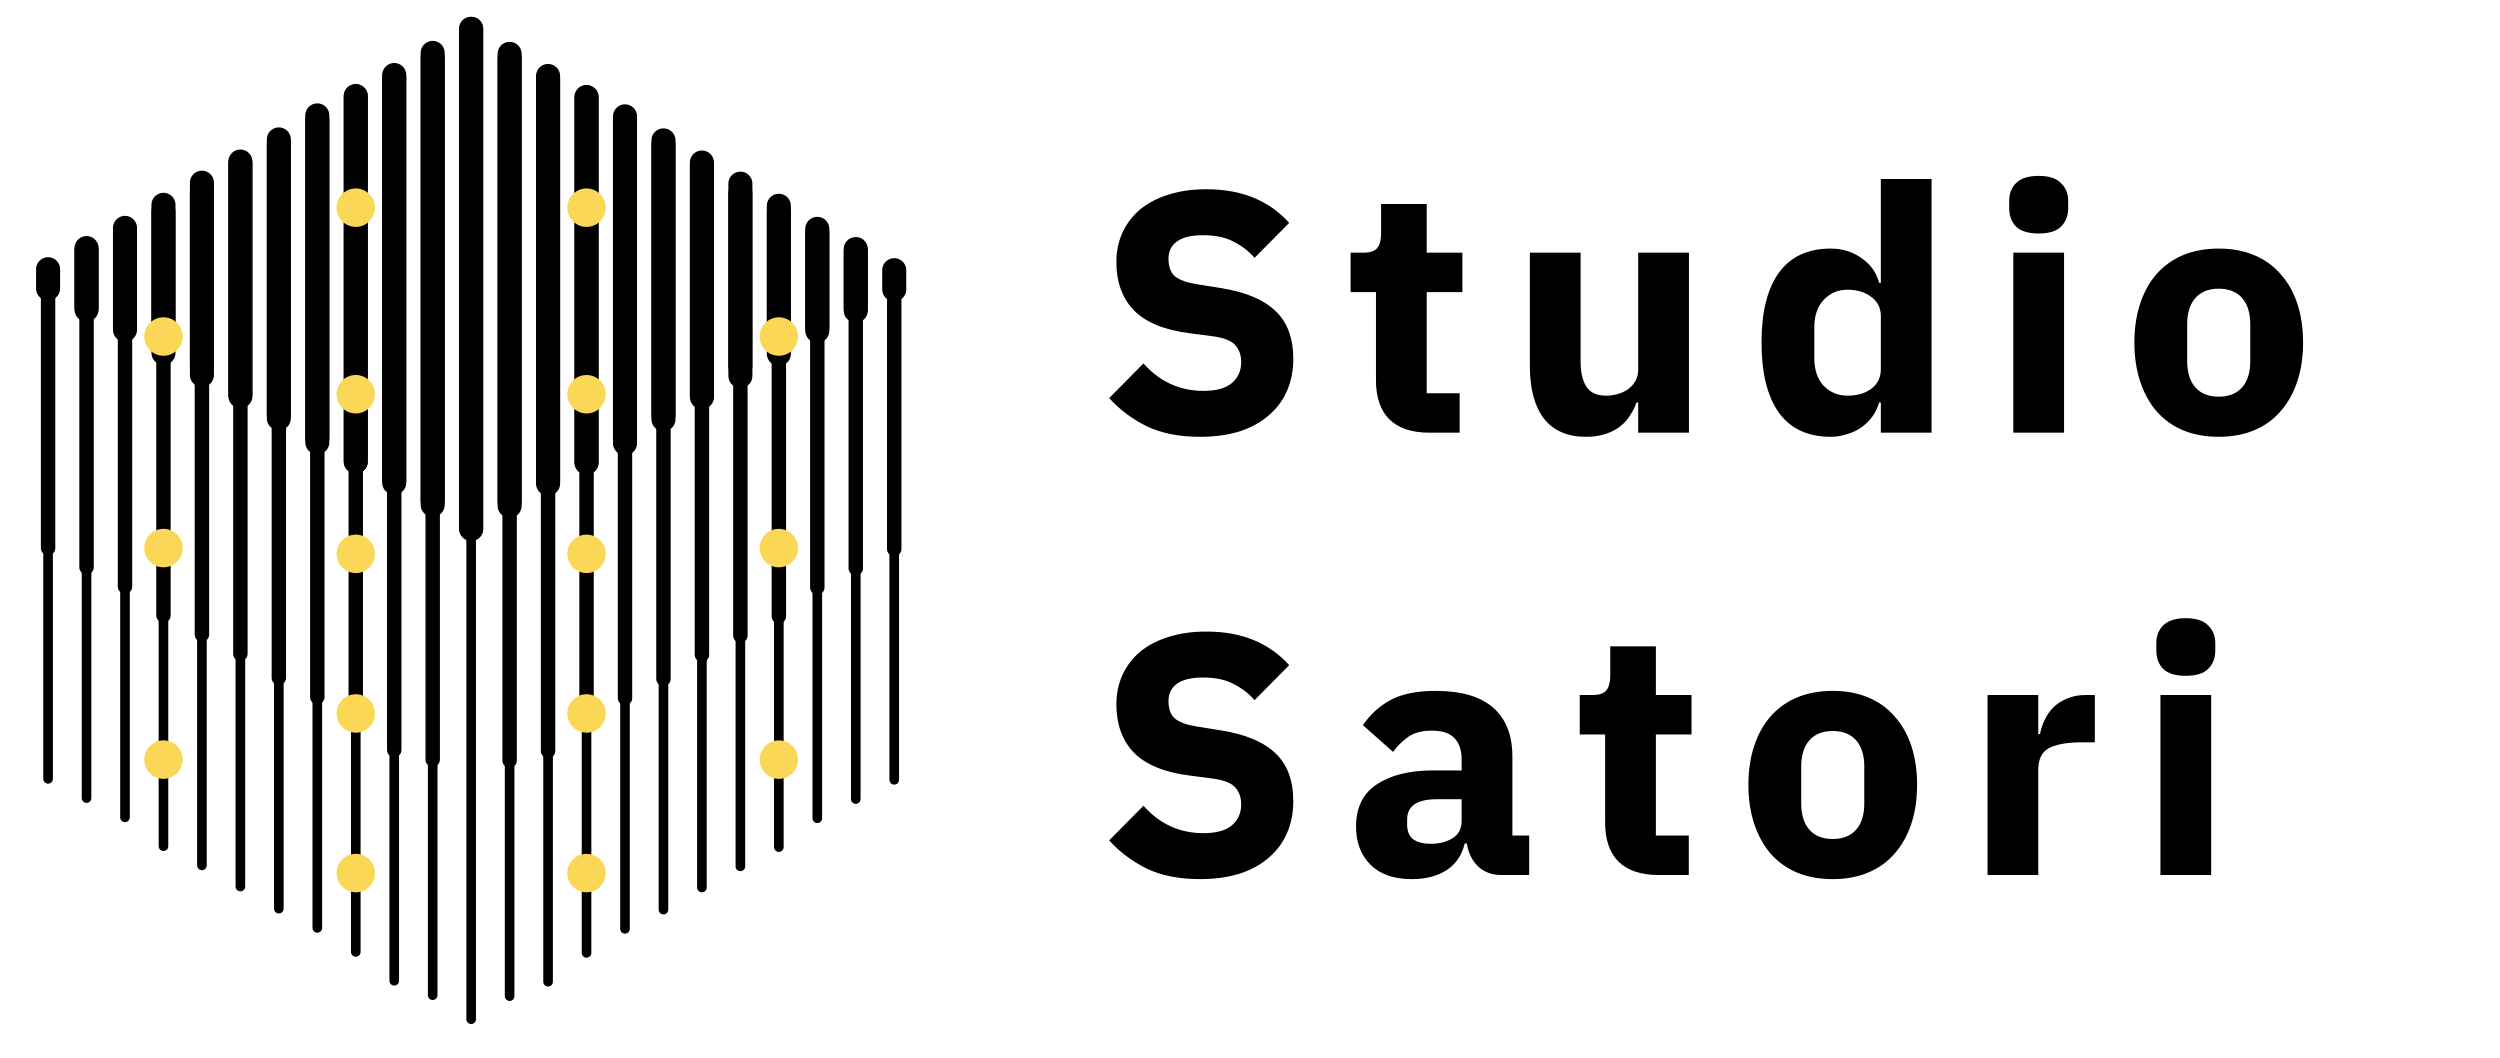 <svg width="260" height="110" viewBox="0 0 260 110" fill="none" xmlns="http://www.w3.org/2000/svg">
<g clip-path="url(#clip0_24_230)">
<path d="M124.804 45.428C122.617 45.428 120.763 45.059 119.242 44.322C117.72 43.562 116.425 42.587 115.355 41.399L118.921 37.797C120.608 39.699 122.688 40.65 125.161 40.65C126.492 40.65 127.478 40.377 128.12 39.83C128.762 39.283 129.083 38.558 129.083 37.655C129.083 36.965 128.893 36.395 128.512 35.943C128.132 35.468 127.36 35.147 126.195 34.98L123.734 34.659C121.096 34.327 119.158 33.53 117.922 32.27C116.71 31.011 116.104 29.335 116.104 27.243C116.104 26.125 116.318 25.103 116.746 24.176C117.173 23.249 117.78 22.453 118.564 21.787C119.372 21.122 120.347 20.61 121.488 20.254C122.653 19.874 123.972 19.683 125.446 19.683C127.324 19.683 128.976 19.981 130.402 20.575C131.829 21.169 133.053 22.037 134.075 23.178L130.474 26.815C129.879 26.125 129.154 25.567 128.299 25.139C127.467 24.687 126.409 24.462 125.125 24.462C123.913 24.462 123.009 24.675 122.415 25.103C121.821 25.531 121.524 26.125 121.524 26.886C121.524 27.742 121.749 28.36 122.201 28.74C122.677 29.121 123.437 29.394 124.483 29.561L126.944 29.953C129.511 30.357 131.413 31.153 132.649 32.342C133.885 33.507 134.503 35.17 134.503 37.334C134.503 38.522 134.289 39.616 133.861 40.614C133.433 41.613 132.803 42.468 131.971 43.181C131.163 43.895 130.153 44.453 128.94 44.857C127.728 45.238 126.349 45.428 124.804 45.428ZM148.664 45C146.833 45 145.443 44.536 144.492 43.609C143.565 42.682 143.101 41.327 143.101 39.544V30.381H140.463V26.28H141.782C142.495 26.28 142.982 26.114 143.244 25.781C143.505 25.424 143.636 24.925 143.636 24.283V21.217H148.379V26.28H152.087V30.381H148.379V40.899H151.802V45H148.664ZM170.372 41.862H170.194C170.028 42.338 169.802 42.789 169.517 43.217C169.255 43.645 168.91 44.025 168.482 44.358C168.055 44.691 167.543 44.953 166.949 45.143C166.379 45.333 165.713 45.428 164.952 45.428C163.027 45.428 161.565 44.798 160.567 43.538C159.592 42.254 159.105 40.424 159.105 38.047V26.28H164.382V37.583C164.382 38.724 164.584 39.604 164.988 40.222C165.392 40.84 166.082 41.149 167.056 41.149C167.46 41.149 167.864 41.09 168.269 40.971C168.673 40.852 169.029 40.685 169.338 40.471C169.647 40.234 169.897 39.949 170.087 39.616C170.277 39.283 170.372 38.891 170.372 38.439V26.28H175.65V45H170.372V41.862ZM195.607 41.862H195.429C195.286 42.361 195.06 42.837 194.751 43.288C194.442 43.716 194.062 44.097 193.61 44.429C193.182 44.739 192.683 44.976 192.113 45.143C191.566 45.333 190.995 45.428 190.401 45.428C188.024 45.428 186.229 44.596 185.017 42.932C183.804 41.244 183.198 38.807 183.198 35.622C183.198 32.437 183.804 30.012 185.017 28.348C186.229 26.684 188.024 25.852 190.401 25.852C191.613 25.852 192.683 26.185 193.61 26.851C194.561 27.516 195.167 28.372 195.429 29.418H195.607V18.614H200.884V45H195.607V41.862ZM192.148 41.149C193.147 41.149 193.967 40.911 194.609 40.436C195.274 39.937 195.607 39.259 195.607 38.403V32.877C195.607 32.021 195.274 31.355 194.609 30.88C193.967 30.381 193.147 30.131 192.148 30.131C191.15 30.131 190.318 30.488 189.652 31.201C189.01 31.89 188.689 32.829 188.689 34.018V37.262C188.689 38.451 189.01 39.402 189.652 40.115C190.318 40.804 191.15 41.149 192.148 41.149ZM212.023 24.283C210.954 24.283 210.169 24.046 209.67 23.57C209.195 23.071 208.957 22.441 208.957 21.68V20.896C208.957 20.135 209.195 19.517 209.67 19.042C210.169 18.542 210.954 18.293 212.023 18.293C213.093 18.293 213.866 18.542 214.341 19.042C214.84 19.517 215.09 20.135 215.09 20.896V21.68C215.09 22.441 214.84 23.071 214.341 23.57C213.866 24.046 213.093 24.283 212.023 24.283ZM209.385 26.28H214.662V45H209.385V26.28ZM230.748 45.428C229.369 45.428 228.133 45.202 227.04 44.75C225.97 44.299 225.055 43.645 224.294 42.789C223.557 41.934 222.987 40.899 222.583 39.687C222.179 38.475 221.977 37.12 221.977 35.622C221.977 34.125 222.179 32.77 222.583 31.557C222.987 30.345 223.557 29.323 224.294 28.491C225.055 27.635 225.97 26.981 227.04 26.53C228.133 26.078 229.369 25.852 230.748 25.852C232.127 25.852 233.351 26.078 234.421 26.53C235.514 26.981 236.43 27.635 237.166 28.491C237.927 29.323 238.51 30.345 238.914 31.557C239.318 32.77 239.52 34.125 239.52 35.622C239.52 37.12 239.318 38.475 238.914 39.687C238.51 40.899 237.927 41.934 237.166 42.789C236.43 43.645 235.514 44.299 234.421 44.75C233.351 45.202 232.127 45.428 230.748 45.428ZM230.748 41.256C231.794 41.256 232.602 40.935 233.173 40.293C233.743 39.651 234.029 38.736 234.029 37.548V33.732C234.029 32.544 233.743 31.629 233.173 30.987C232.602 30.345 231.794 30.024 230.748 30.024C229.702 30.024 228.894 30.345 228.324 30.987C227.753 31.629 227.468 32.544 227.468 33.732V37.548C227.468 38.736 227.753 39.651 228.324 40.293C228.894 40.935 229.702 41.256 230.748 41.256ZM124.804 91.428C122.617 91.428 120.763 91.059 119.242 90.323C117.72 89.562 116.425 88.587 115.355 87.399L118.921 83.797C120.608 85.699 122.688 86.65 125.161 86.65C126.492 86.65 127.478 86.376 128.12 85.83C128.762 85.283 129.083 84.558 129.083 83.655C129.083 82.965 128.893 82.395 128.512 81.943C128.132 81.468 127.36 81.147 126.195 80.98L123.734 80.659C121.096 80.327 119.158 79.53 117.922 78.27C116.71 77.01 116.104 75.335 116.104 73.243C116.104 72.126 116.318 71.103 116.746 70.176C117.173 69.249 117.78 68.453 118.564 67.787C119.372 67.122 120.347 66.611 121.488 66.254C122.653 65.874 123.972 65.683 125.446 65.683C127.324 65.683 128.976 65.981 130.402 66.575C131.829 67.169 133.053 68.037 134.075 69.178L130.474 72.815C129.879 72.126 129.154 71.567 128.299 71.139C127.467 70.687 126.409 70.462 125.125 70.462C123.913 70.462 123.009 70.675 122.415 71.103C121.821 71.531 121.524 72.126 121.524 72.886C121.524 73.742 121.749 74.36 122.201 74.74C122.677 75.121 123.437 75.394 124.483 75.561L126.944 75.953C129.511 76.357 131.413 77.153 132.649 78.342C133.885 79.507 134.503 81.171 134.503 83.334C134.503 84.522 134.289 85.616 133.861 86.614C133.433 87.613 132.803 88.468 131.971 89.181C131.163 89.895 130.153 90.453 128.94 90.857C127.728 91.238 126.349 91.428 124.804 91.428ZM156.112 91C155.161 91 154.365 90.703 153.723 90.109C153.105 89.514 152.713 88.718 152.546 87.719H152.332C152.047 88.932 151.417 89.859 150.442 90.501C149.468 91.119 148.267 91.428 146.841 91.428C144.963 91.428 143.525 90.929 142.527 89.93C141.528 88.932 141.029 87.613 141.029 85.972C141.029 83.999 141.742 82.537 143.168 81.587C144.618 80.612 146.58 80.125 149.052 80.125H152.011V78.948C152.011 78.045 151.774 77.331 151.298 76.808C150.823 76.262 150.026 75.988 148.909 75.988C147.863 75.988 147.031 76.214 146.413 76.666C145.795 77.118 145.284 77.629 144.88 78.199L141.742 75.418C142.503 74.301 143.454 73.433 144.595 72.815C145.759 72.173 147.328 71.852 149.301 71.852C151.964 71.852 153.961 72.434 155.292 73.599C156.623 74.764 157.289 76.464 157.289 78.698V86.899H159.036V91H156.112ZM148.802 87.755C149.682 87.755 150.431 87.565 151.049 87.185C151.69 86.804 152.011 86.186 152.011 85.331V83.12H149.444C147.376 83.12 146.342 83.821 146.342 85.224V85.758C146.342 86.448 146.556 86.959 146.984 87.292C147.412 87.601 148.018 87.755 148.802 87.755ZM172.496 91C170.665 91 169.275 90.537 168.324 89.609C167.397 88.682 166.933 87.327 166.933 85.544V76.381H164.294V72.28H165.614C166.327 72.28 166.814 72.114 167.076 71.781C167.337 71.424 167.468 70.925 167.468 70.283V67.217H172.21V72.28H175.919V76.381H172.21V86.899H175.633V91H172.496ZM190.606 91.428C189.227 91.428 187.991 91.202 186.898 90.75C185.828 90.299 184.913 89.645 184.152 88.789C183.415 87.933 182.845 86.899 182.441 85.687C182.036 84.475 181.834 83.12 181.834 81.622C181.834 80.125 182.036 78.77 182.441 77.557C182.845 76.345 183.415 75.323 184.152 74.491C184.913 73.635 185.828 72.981 186.898 72.53C187.991 72.078 189.227 71.852 190.606 71.852C191.985 71.852 193.209 72.078 194.279 72.53C195.372 72.981 196.287 73.635 197.024 74.491C197.785 75.323 198.367 76.345 198.772 77.557C199.176 78.77 199.378 80.125 199.378 81.622C199.378 83.12 199.176 84.475 198.772 85.687C198.367 86.899 197.785 87.933 197.024 88.789C196.287 89.645 195.372 90.299 194.279 90.75C193.209 91.202 191.985 91.428 190.606 91.428ZM190.606 87.256C191.652 87.256 192.46 86.935 193.031 86.293C193.601 85.651 193.886 84.736 193.886 83.548V79.732C193.886 78.544 193.601 77.629 193.031 76.987C192.46 76.345 191.652 76.024 190.606 76.024C189.56 76.024 188.752 76.345 188.181 76.987C187.611 77.629 187.326 78.544 187.326 79.732V83.548C187.326 84.736 187.611 85.651 188.181 86.293C188.752 86.935 189.56 87.256 190.606 87.256ZM206.704 91V72.28H211.981V76.345H212.159C212.254 75.822 212.421 75.323 212.658 74.847C212.896 74.348 213.205 73.908 213.585 73.528C213.99 73.148 214.465 72.85 215.012 72.637C215.558 72.399 216.2 72.28 216.937 72.28H217.864V77.201H216.545C215 77.201 213.847 77.403 213.086 77.807C212.349 78.211 211.981 78.96 211.981 80.053V91H206.704ZM227.324 70.283C226.254 70.283 225.47 70.046 224.971 69.57C224.495 69.071 224.257 68.441 224.257 67.68V66.896C224.257 66.135 224.495 65.517 224.971 65.042C225.47 64.542 226.254 64.293 227.324 64.293C228.394 64.293 229.166 64.542 229.642 65.042C230.141 65.517 230.39 66.135 230.39 66.896V67.68C230.39 68.441 230.141 69.071 229.642 69.57C229.166 70.046 228.394 70.283 227.324 70.283ZM224.685 72.28H229.963V91H224.685V72.28Z" fill="black"/>
<path d="M49 55L49 3" stroke="black" stroke-width="2.5" stroke-linecap="round"/>
<path d="M49 54L49 106" stroke="black" stroke-linecap="round"/>
<path d="M41 50L41 7.8" stroke="black" stroke-width="2.5" stroke-linecap="round"/>
<path d="M33 46L33 12.5" stroke="black" stroke-width="2.5" stroke-linecap="round"/>
<path d="M33 63L33 96.5" stroke="black" stroke-linecap="round"/>
<path d="M33 39L33 72.5" stroke="black" stroke-width="1.5" stroke-linecap="round"/>
<path d="M25 41L25 16.8" stroke="black" stroke-width="2.5" stroke-linecap="round"/>
<path d="M25 68L25 92.2" stroke="black" stroke-linecap="round"/>
<path d="M25 38L25 68" stroke="black" stroke-width="1.5" stroke-linecap="round"/>
<path d="M17 36L17 21.3" stroke="black" stroke-width="2.5" stroke-linecap="round"/>
<path d="M17 57L17 88" stroke="black" stroke-linecap="round"/>
<path d="M17 33L17 64" stroke="black" stroke-width="1.5" stroke-linecap="round"/>
<path d="M9 32L9 25.8" stroke="black" stroke-width="2.5" stroke-linecap="round"/>
<path d="M9 55L9 83" stroke="black" stroke-linecap="round"/>
<path d="M9 31L9 59" stroke="black" stroke-width="1.5" stroke-linecap="round"/>
<path d="M45 79L45 32" stroke="black" stroke-width="1.5" stroke-linecap="round"/>
<path d="M45 52L45 5.5" stroke="black" stroke-width="2.5" stroke-linecap="round"/>
<path d="M45 57L45 103.5" stroke="black" stroke-linecap="round"/>
<path d="M37 48L37 10" stroke="black" stroke-width="2.5" stroke-linecap="round"/>
<path d="M37 61L37 99" stroke="black" stroke-linecap="round"/>
<path d="M37 37L37 75" stroke="black" stroke-width="1.5" stroke-linecap="round"/>
<path d="M41 64L41 102" stroke="black" stroke-linecap="round"/>
<path d="M41 40L41 78" stroke="black" stroke-width="1.5" stroke-linecap="round"/>
<path d="M29 43L29 14.5" stroke="black" stroke-width="2.5" stroke-linecap="round"/>
<path d="M29 66L29 94.5" stroke="black" stroke-linecap="round"/>
<path d="M29 42L29 70.5" stroke="black" stroke-width="1.5" stroke-linecap="round"/>
<path d="M21 38L21 19" stroke="black" stroke-width="2.5" stroke-linecap="round"/>
<path d="M21 50L21 90" stroke="black" stroke-linecap="round"/>
<path d="M21 26L21 66" stroke="black" stroke-width="1.5" stroke-linecap="round"/>
<path d="M13 34L13 23.7" stroke="black" stroke-width="2.5" stroke-linecap="round"/>
<path d="M13 54L13 85" stroke="black" stroke-linecap="round"/>
<path d="M13 30L13 61" stroke="black" stroke-width="1.5" stroke-linecap="round"/>
<path d="M5 30L5 28" stroke="black" stroke-width="2.5" stroke-linecap="round"/>
<path d="M5 54L5 81" stroke="black" stroke-linecap="round"/>
<path d="M5 30L5 57" stroke="black" stroke-width="1.5" stroke-linecap="round"/>
<path d="M49 3L49 55" stroke="black" stroke-width="2.5" stroke-linecap="round"/>
<path d="M41 8L41 50.2" stroke="black" stroke-width="2.5" stroke-linecap="round"/>
<path d="M33 12L33 45.5" stroke="black" stroke-width="2.5" stroke-linecap="round"/>
<path d="M25 17L25 41.2" stroke="black" stroke-width="2.5" stroke-linecap="round"/>
<path d="M17 22L17 36.7" stroke="black" stroke-width="2.5" stroke-linecap="round"/>
<path d="M9 26L9 32.2" stroke="black" stroke-width="2.5" stroke-linecap="round"/>
<path d="M45 6L45 52.5" stroke="black" stroke-width="2.5" stroke-linecap="round"/>
<path d="M37 10L37 48" stroke="black" stroke-width="2.5" stroke-linecap="round"/>
<path d="M29 15L29 43.5" stroke="black" stroke-width="2.5" stroke-linecap="round"/>
<path d="M21 20L21 39" stroke="black" stroke-width="2.5" stroke-linecap="round"/>
<path d="M13 24L13 34.3" stroke="black" stroke-width="2.5" stroke-linecap="round"/>
<path d="M57 50.1L57 7.9" stroke="black" stroke-width="2.5" stroke-linecap="round"/>
<path d="M65 46.1L65 12.6" stroke="black" stroke-width="2.5" stroke-linecap="round"/>
<path d="M65 63.1L65 96.6" stroke="black" stroke-linecap="round"/>
<path d="M65 39.1L65 72.6" stroke="black" stroke-width="1.5" stroke-linecap="round"/>
<path d="M73 41.1L73 16.9" stroke="black" stroke-width="2.5" stroke-linecap="round"/>
<path d="M73 68.1L73 92.3" stroke="black" stroke-linecap="round"/>
<path d="M73 38.1L73 68.1" stroke="black" stroke-width="1.5" stroke-linecap="round"/>
<path d="M81 36.1L81 21.4" stroke="black" stroke-width="2.5" stroke-linecap="round"/>
<path d="M81 57.1L81 88.1" stroke="black" stroke-linecap="round"/>
<path d="M81 33.1L81 64.1" stroke="black" stroke-width="1.5" stroke-linecap="round"/>
<path d="M89 32.1L89 25.9" stroke="black" stroke-width="2.5" stroke-linecap="round"/>
<path d="M89 55.1L89 83.1" stroke="black" stroke-linecap="round"/>
<path d="M89 31.1L89 59.1" stroke="black" stroke-width="1.5" stroke-linecap="round"/>
<path d="M53 79.1L53 32.1" stroke="black" stroke-width="1.5" stroke-linecap="round"/>
<path d="M53 52.1L53 5.6" stroke="black" stroke-width="2.5" stroke-linecap="round"/>
<path d="M53 57.1L53 103.6" stroke="black" stroke-linecap="round"/>
<path d="M61 48.1L61 10.1" stroke="black" stroke-width="2.5" stroke-linecap="round"/>
<path d="M61 61.1L61 99.1" stroke="black" stroke-linecap="round"/>
<path d="M61 37.1L61 75.1" stroke="black" stroke-width="1.5" stroke-linecap="round"/>
<path d="M57 64.1L57 102.1" stroke="black" stroke-linecap="round"/>
<path d="M57 40.1L57 78.1" stroke="black" stroke-width="1.5" stroke-linecap="round"/>
<path d="M69 43.1L69 14.6" stroke="black" stroke-width="2.5" stroke-linecap="round"/>
<path d="M69 66.1L69 94.6" stroke="black" stroke-linecap="round"/>
<path d="M69 42.1L69 70.6" stroke="black" stroke-width="1.5" stroke-linecap="round"/>
<path d="M77 38.1L77 19.1" stroke="black" stroke-width="2.5" stroke-linecap="round"/>
<path d="M77 50.1L77 90.1" stroke="black" stroke-linecap="round"/>
<path d="M77 26.1L77 66.1" stroke="black" stroke-width="1.5" stroke-linecap="round"/>
<path d="M85 34.1L85 23.8" stroke="black" stroke-width="2.5" stroke-linecap="round"/>
<path d="M85 54.1L85 85.1" stroke="black" stroke-linecap="round"/>
<path d="M85 30.1L85 61.1" stroke="black" stroke-width="1.5" stroke-linecap="round"/>
<path d="M93 30.1L93 28.1" stroke="black" stroke-width="2.5" stroke-linecap="round"/>
<path d="M93 54.1L93 81.1" stroke="black" stroke-linecap="round"/>
<path d="M93 30.1L93 57.1" stroke="black" stroke-width="1.5" stroke-linecap="round"/>
<path d="M57 8.1L57 50.3" stroke="black" stroke-width="2.5" stroke-linecap="round"/>
<path d="M65 12.1L65 45.6" stroke="black" stroke-width="2.5" stroke-linecap="round"/>
<path d="M73 17.1L73 41.3" stroke="black" stroke-width="2.5" stroke-linecap="round"/>
<path d="M81 22.1L81 36.8" stroke="black" stroke-width="2.5" stroke-linecap="round"/>
<path d="M89 26.1L89 32.3" stroke="black" stroke-width="2.5" stroke-linecap="round"/>
<path d="M53 6.1L53 52.6" stroke="black" stroke-width="2.5" stroke-linecap="round"/>
<path d="M61 10.1L61 48.1" stroke="black" stroke-width="2.5" stroke-linecap="round"/>
<path d="M69 15.1L69 43.6" stroke="black" stroke-width="2.5" stroke-linecap="round"/>
<path d="M77 20.1L77 39.1" stroke="black" stroke-width="2.5" stroke-linecap="round"/>
<path d="M85 24.1L85 34.4" stroke="black" stroke-width="2.5" stroke-linecap="round"/>
<circle cx="37" cy="41" r="2" fill="#FBD757"/>
<circle cx="61" cy="41" r="2" fill="#FBD757"/>
<circle cx="81" cy="35" r="2" fill="#FBD757"/>
<circle cx="17" cy="35" r="2" fill="#FBD757"/>
<circle cx="37" cy="74.2" r="2" fill="#FBD757"/>
<circle cx="61" cy="74.2" r="2" fill="#FBD757"/>
<circle cx="81" cy="79" r="2" fill="#FBD757"/>
<circle cx="17" cy="79" r="2" fill="#FBD757"/>
<circle cx="37" cy="57.6" r="2" fill="#FBD757"/>
<circle cx="37" cy="21.6" r="2" fill="#FBD757"/>
<circle cx="61" cy="57.6" r="2" fill="#FBD757"/>
<circle cx="81" cy="57" r="2" fill="#FBD757"/>
<circle cx="17" cy="57" r="2" fill="#FBD757"/>
<circle cx="61" cy="21.6" r="2" fill="#FBD757"/>
<circle cx="37" cy="90.8" r="2" fill="#FBD757"/>
<circle cx="61" cy="90.8" r="2" fill="#FBD757"/>
</g>
<defs>
<clipPath id="clip0_24_230">
<rect width="260" height="110" fill="white"/>
</clipPath>
</defs>
</svg>
